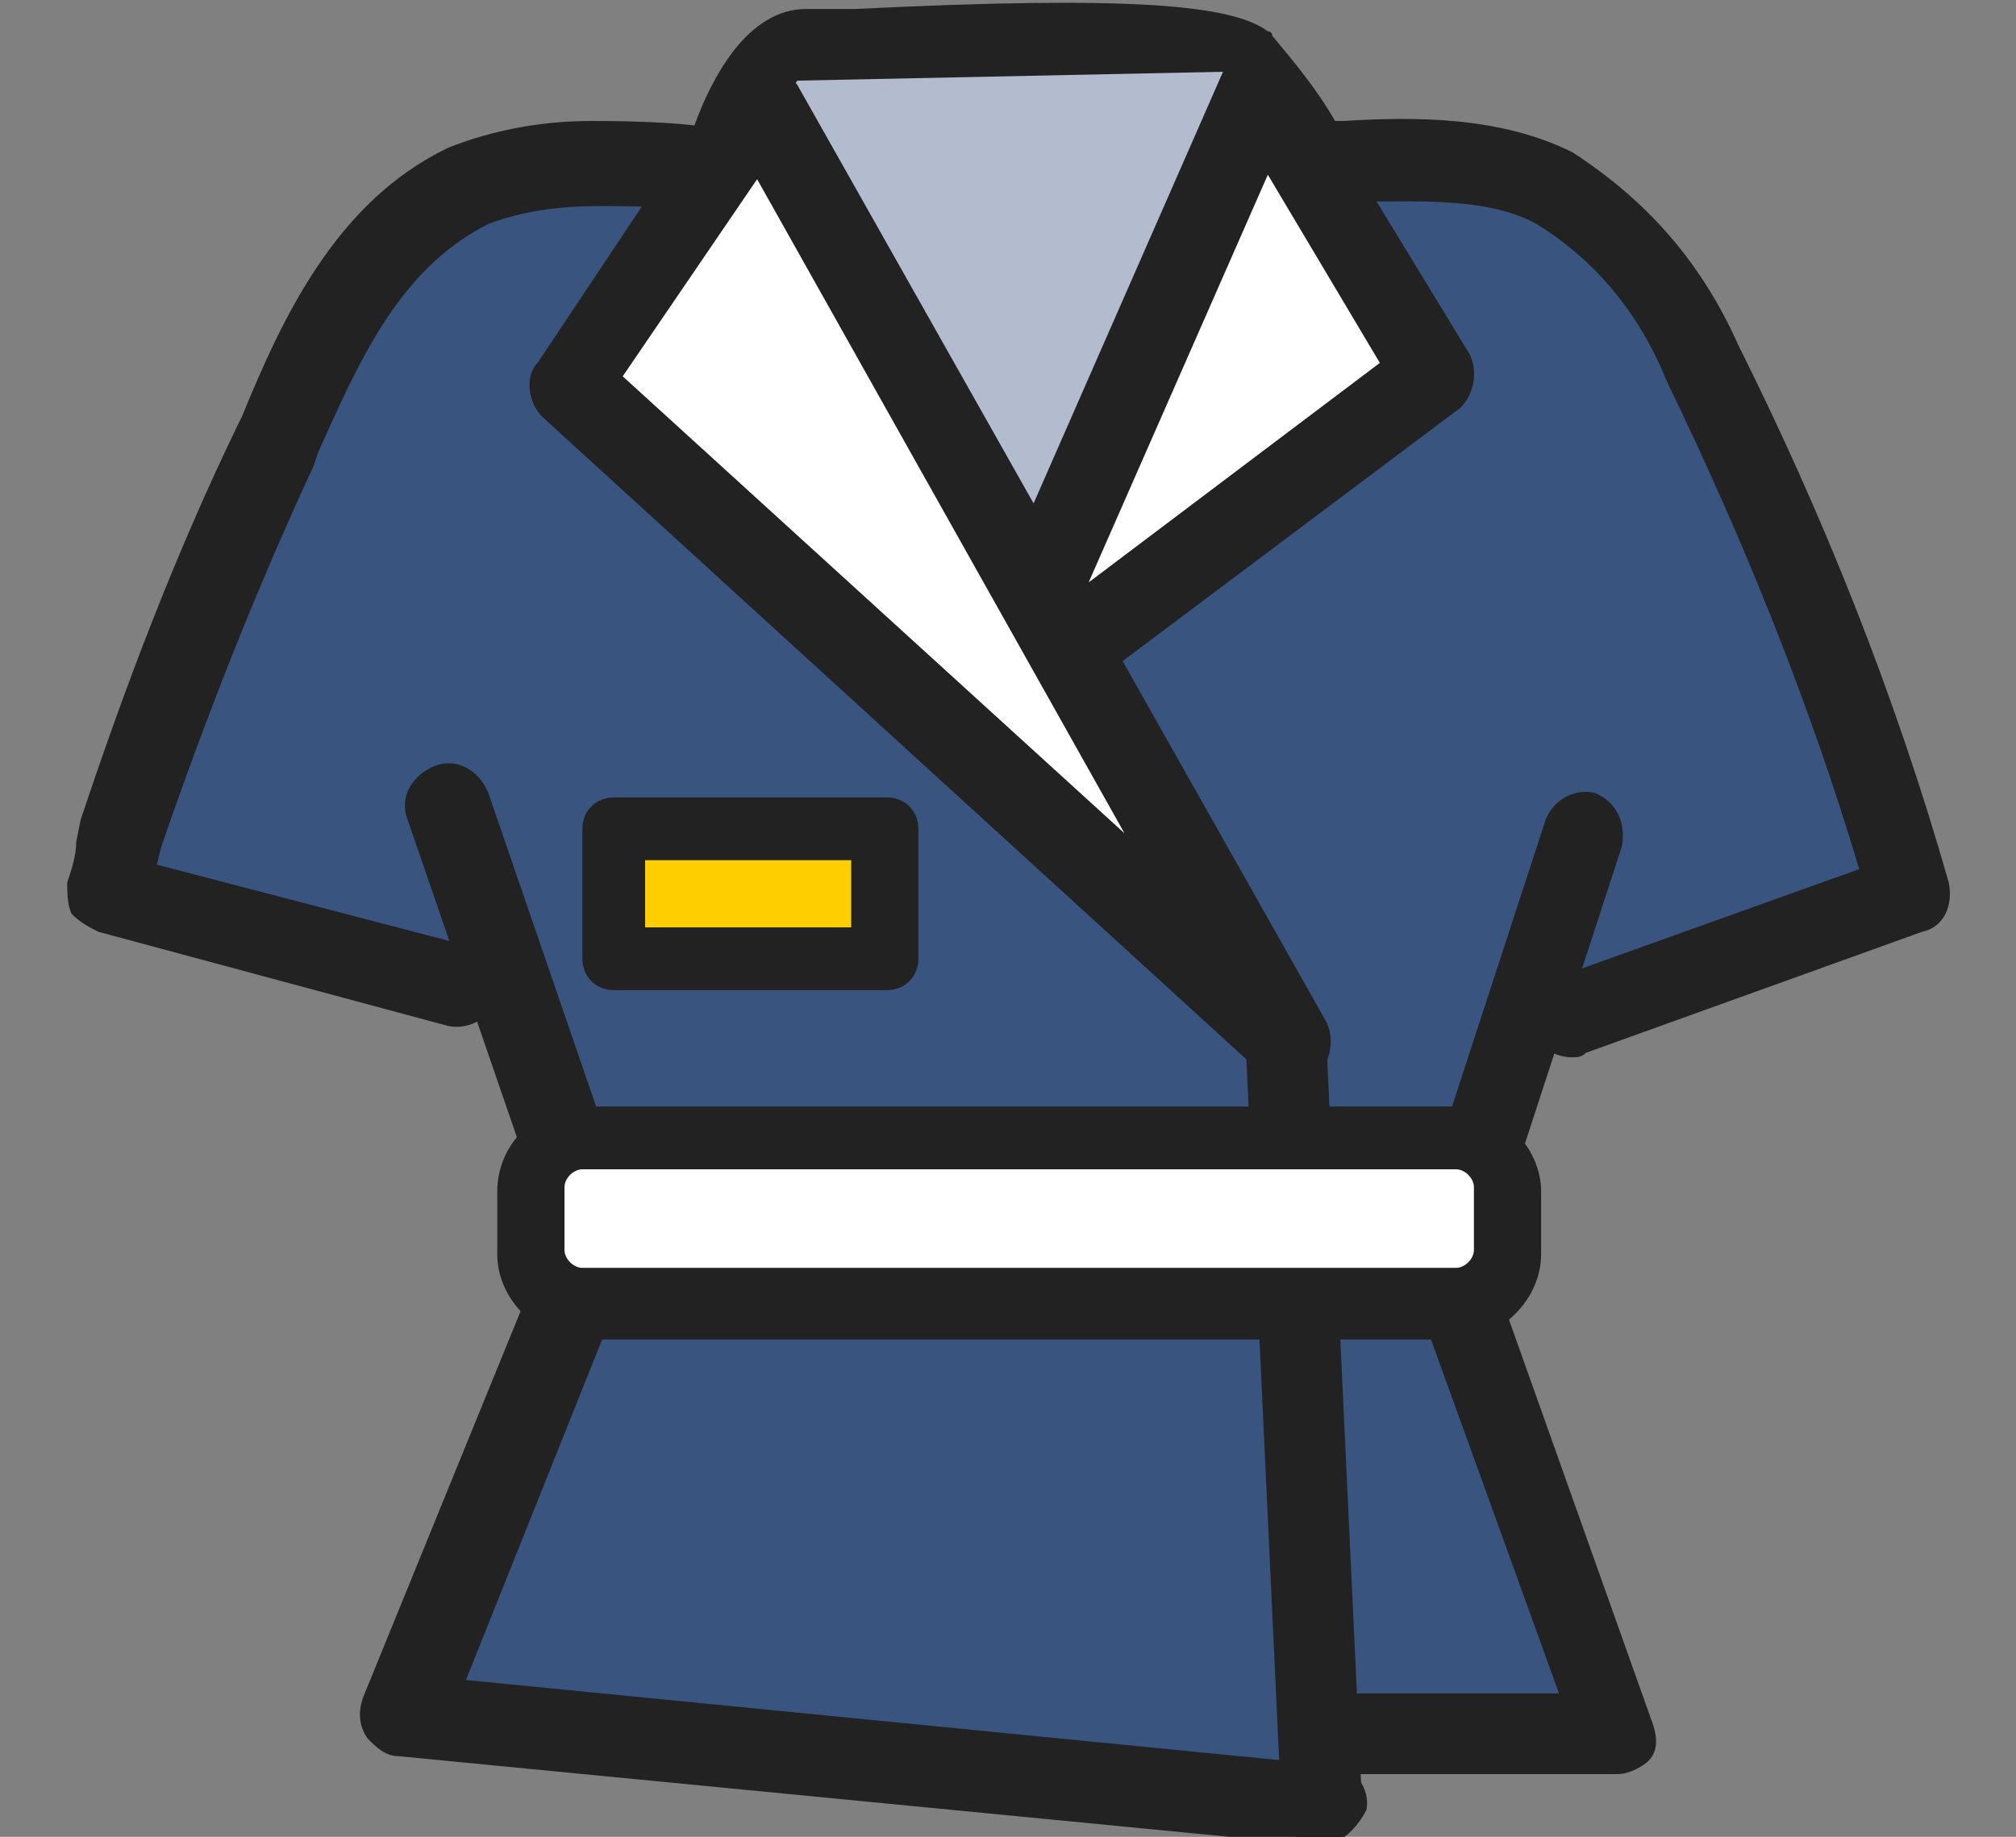 <?xml version="1.0" encoding="utf-8"?>
<!-- Generator: Adobe Illustrator 24.0.0, SVG Export Plug-In . SVG Version: 6.00 Build 0)  -->
<svg version="1.1" id="Layer_1" xmlns="http://www.w3.org/2000/svg" xmlns:xlink="http://www.w3.org/1999/xlink" x="0px" y="0px"
	 width="45px" height="41px" viewBox="0 0 45 41" style="enable-background:new 0 0 45 41;" xml:space="preserve">
<rect x="0" y="0" width="45" height="41" fill="#808080" stroke="none"/>
<style type="text/css">
	.st0{fill:#38547F;}
	.st1{fill:none;}
	.st2{clip-path:url(#SVGID_4_);}
	.st3{clip-path:url(#SVGID_5_);}
	.st4{clip-path:url(#SVGID_6_);}
	.st5{fill:#222222;}
	.st6{fill:#B2BCCE;}
	.st7{fill:#FFFFFF;}
	.st8{fill:#FFCE00;}
</style>
<g>
	<title>category-franchise</title>
	<polyline class="st0" points="11.7,20.4 21.8,37.1 29.1,40.2 32.1,35.1 35.2,15.5 	"/>
	<line class="st1" x1="18.9" y1="9.7" x2="10" y2="10"/>
	<g>
		<polyline class="st0" points="29.6,38.7 36.1,38.7 32.3,28 35.4,18.5 		"/>
		<polyline class="st0" points="10,18 13.3,27.6 9,38.2 29.5,40.2 		"/>
		<path class="st0" d="M35.1,22.7l7.5-2.7C41.4,16,39.9,12,37.9,8.2c-0.7-1.6-1.8-2.9-3.2-3.8c-1.6-0.9-3.6-0.6-5.4-0.6
			c-0.4-0.8-0.9-1.6-1.5-2.2c-0.9-0.8-8.7-0.3-9.7-0.3c-1,0-1.8,2.6-1.8,2.6s-2.6-0.1-3-0.1c-1,0-1.9,0.2-2.8,0.5
			c-2.3,1-3.3,3.5-4.3,5.7c-1.3,2.8-2.5,5.7-3.4,8.6c-0.1,0.5-0.3,0.9-0.4,1.4l7.8,2.1"/>
		<g>
			<defs>
				<polyline id="SVGID_1_" points="29.6,38.7 36.1,38.7 32.3,28 35.4,18.5 				"/>
			</defs>
			<defs>
				<polyline id="SVGID_2_" points="10,18 13.3,27.6 9,38.2 29.5,40.2 				"/>
			</defs>
			<defs>
				<path id="SVGID_3_" d="M35.1,22.7l7.5-2.7C41.4,16,39.9,12,37.9,8.2c-0.7-1.6-1.8-2.9-3.2-3.8c-1.6-0.9-3.6-0.6-5.4-0.6
					c-0.4-0.8-0.9-1.6-1.5-2.2c-0.9-0.8-8.7-0.3-9.7-0.3c-1,0-1.8,2.6-1.8,2.6s-2.6-0.1-3-0.1c-1,0-1.9,0.2-2.8,0.5
					c-2.3,1-3.3,3.5-4.3,5.7c-1.3,2.8-2.5,5.7-3.4,8.6c-0.1,0.5-0.3,0.9-0.4,1.4l7.8,2.1"/>
			</defs>
			<clipPath id="SVGID_4_">
				<use xlink:href="#SVGID_1_"  style="overflow:visible;"/>
			</clipPath>
			<clipPath id="SVGID_5_" class="st2">
				<use xlink:href="#SVGID_2_"  style="overflow:visible;"/>
			</clipPath>
			<clipPath id="SVGID_6_" class="st3">
				<use xlink:href="#SVGID_3_"  style="overflow:visible;"/>
			</clipPath>
			<g class="st4">
				<g>
					<polyline class="st0" points="15.8,4 17.2,1.5 26.6,0.8 29.3,3.3 23.3,10.2 					"/>
					<polygon class="st5" points="24,10.8 22.6,9.6 28,3.4 26.3,1.7 17.7,2.4 16.6,4.5 15,3.6 16.6,0.6 26.9,-0.2 30.6,3.2 					"/>
				</g>
			</g>
		</g>
		<path class="st5" d="M36.1,39.6h-6.5c-0.5,0-0.9-0.4-0.9-0.9c0-0.5,0.4-0.9,0.9-0.9h5.2l-3.4-9.4c-0.1-0.2-0.1-0.4,0-0.6l3.1-9.5
			c0.2-0.5,0.7-0.7,1.1-0.6c0.5,0.2,0.7,0.7,0.6,1.2l-3,9.2l3.7,10.4c0.1,0.3,0.1,0.6-0.1,0.8C36.7,39.4,36.4,39.6,36.1,39.6z"/>
		<path class="st5" d="M29.5,41.2C29.4,41.2,29.4,41.2,29.5,41.2l-20.6-2c-0.3,0-0.5-0.2-0.7-0.4C8,38.5,8,38.2,8.1,37.9l4.2-10.3
			l-3.2-9.3c-0.2-0.5,0.1-1,0.6-1.2c0.5-0.2,1,0.1,1.2,0.6l3.3,9.6c0.1,0.2,0.1,0.4,0,0.7l-3.8,9.5l19.3,1.9c0.5,0,0.9,0.5,0.8,1
			C30.3,40.8,29.9,41.2,29.5,41.2z"/>
		<path class="st5" d="M35.1,23.6c-0.4,0-0.7-0.2-0.9-0.6c-0.2-0.5,0.1-1,0.6-1.2l6.7-2.4c-1.1-3.7-2.6-7.4-4.3-10.9
			c-0.6-1.5-1.6-2.7-2.9-3.5c-1.1-0.6-2.6-0.5-4.1-0.5c-0.3,0-0.5,0-0.8,0c-0.3,0-0.7-0.2-0.8-0.5c-0.4-0.7-0.8-1.4-1.3-1.9
			C26.6,2,24,1.9,19.3,2.1c-0.5,0-0.9,0-1.1,0c-0.3,0.2-0.8,1.1-1,2c-0.1,0.4-0.5,0.7-0.9,0.6c-1.3-0.1-2.7-0.1-2.9-0.1
			c-0.9,0-1.7,0.1-2.5,0.4C8.9,6,8,8.1,7.1,10.1L7,10.4c-1.3,2.8-2.4,5.6-3.4,8.5l-0.1,0.4l6.9,1.8c0.5,0.1,0.8,0.6,0.7,1.1
			c-0.1,0.5-0.6,0.8-1.1,0.7l-7.8-2.1c-0.2-0.1-0.4-0.2-0.6-0.4c-0.1-0.2-0.1-0.5-0.1-0.7c0.1-0.3,0.2-0.6,0.2-0.9l0.1-0.5
			c1-3,2.1-5.9,3.5-8.8l0.1-0.2c0.9-2.2,2.1-4.8,4.6-6c1-0.4,2.1-0.6,3.2-0.6c0.2,0,1.5,0,2.3,0.1c0.4-1.1,1.2-2.6,2.5-2.6
			c0.2,0,0.6,0,1.1,0c6.1-0.3,8.4-0.1,9.2,0.5c0,0,0.1,0,0.1,0.1c0.5,0.6,1,1.2,1.4,1.9c0.1,0,0.1,0,0.2,0c1.6-0.1,3.5-0.1,5.1,0.7
			c1.7,1.1,2.9,2.5,3.7,4.3c1.9,3.8,3.5,7.8,4.7,12c0.1,0.5-0.1,1-0.6,1.1l-7.5,2.7C35.3,23.6,35.2,23.6,35.1,23.6z"/>
	</g>
	<polygon class="st6" points="16.8,3 17.8,1.8 27.4,1.6 28.7,2.6 23.3,13.5 	"/>
	<g>
		<polygon class="st7" points="28.2,2 32.1,8.3 22.1,15.9 		"/>
		<path class="st5" d="M22.1,16.8c-0.2,0-0.4-0.1-0.6-0.2c-0.3-0.3-0.4-0.7-0.3-1.1l6.1-13.9c0.1-0.3,0.4-0.5,0.8-0.5
			c0.3,0,0.7,0.1,0.8,0.4l3.9,6.4c0.2,0.4,0.1,0.9-0.2,1.2l-10,7.5C22.5,16.7,22.3,16.8,22.1,16.8z M28.3,3.9l-4,9.1l6.5-4.9
			L28.3,3.9z"/>
	</g>
	<g>
		<polygon class="st7" points="16.9,2.3 12.7,8.6 28.7,23.2 		"/>
		<path class="st5" d="M28.7,24.1c-0.2,0-0.4-0.1-0.6-0.2l-16-14.6C11.8,9,11.7,8.4,12,8.1l4.2-6.3c0.2-0.3,0.5-0.4,0.8-0.4
			c0.3,0,0.6,0.2,0.8,0.5l11.8,20.9c0.2,0.4,0.1,0.9-0.2,1.2C29.1,24,28.9,24.1,28.7,24.1z M13.9,8.4l11.2,10.2L16.9,4L13.9,8.4z"/>
	</g>
	<path class="st5" d="M29.5,41.2c-0.5,0-0.9-0.4-0.9-0.9l-0.8-17.1c0-0.5,0.4-0.9,0.9-1c0.5,0,0.9,0.4,0.9,0.9l0.8,17.1
		C30.4,40.7,30,41.1,29.5,41.2C29.5,41.2,29.5,41.2,29.5,41.2z"/>
	<g>
		<rect x="13.7" y="18.5" class="st8" width="6.1" height="2.9"/>
		<path class="st5" d="M19.8,22.1h-6.1c-0.4,0-0.7-0.3-0.7-0.7v-2.9c0-0.4,0.3-0.7,0.7-0.7h6.1c0.4,0,0.7,0.3,0.7,0.7v2.9
			C20.5,21.8,20.2,22.1,19.8,22.1z M14.4,20.7h4.6v-1.5h-4.6V20.7z"/>
	</g>
	<g>
		<path class="st7" d="M13,25.3h19.5c0.6,0,1.1,0.5,1.1,1.2v1.4c0,0.6-0.5,1.2-1.1,1.2H13c-0.6,0-1.1-0.5-1.1-1.2v-1.4
			C11.8,25.9,12.3,25.3,13,25.3z"/>
		<path class="st5" d="M32.5,29.9H13c-1,0-1.9-0.9-1.9-1.9v-1.4c0-1.1,0.9-1.9,1.9-1.9h19.5c1,0,1.9,0.9,1.9,1.9v1.4
			C34.4,29,33.5,29.9,32.5,29.9z M13,26.1c-0.2,0-0.4,0.2-0.4,0.4v1.4c0,0.2,0.2,0.4,0.4,0.4h19.5c0.2,0,0.4-0.2,0.4-0.4v-1.4
			c0-0.2-0.2-0.4-0.4-0.4H13z"/>
	</g>
</g>
</svg>
